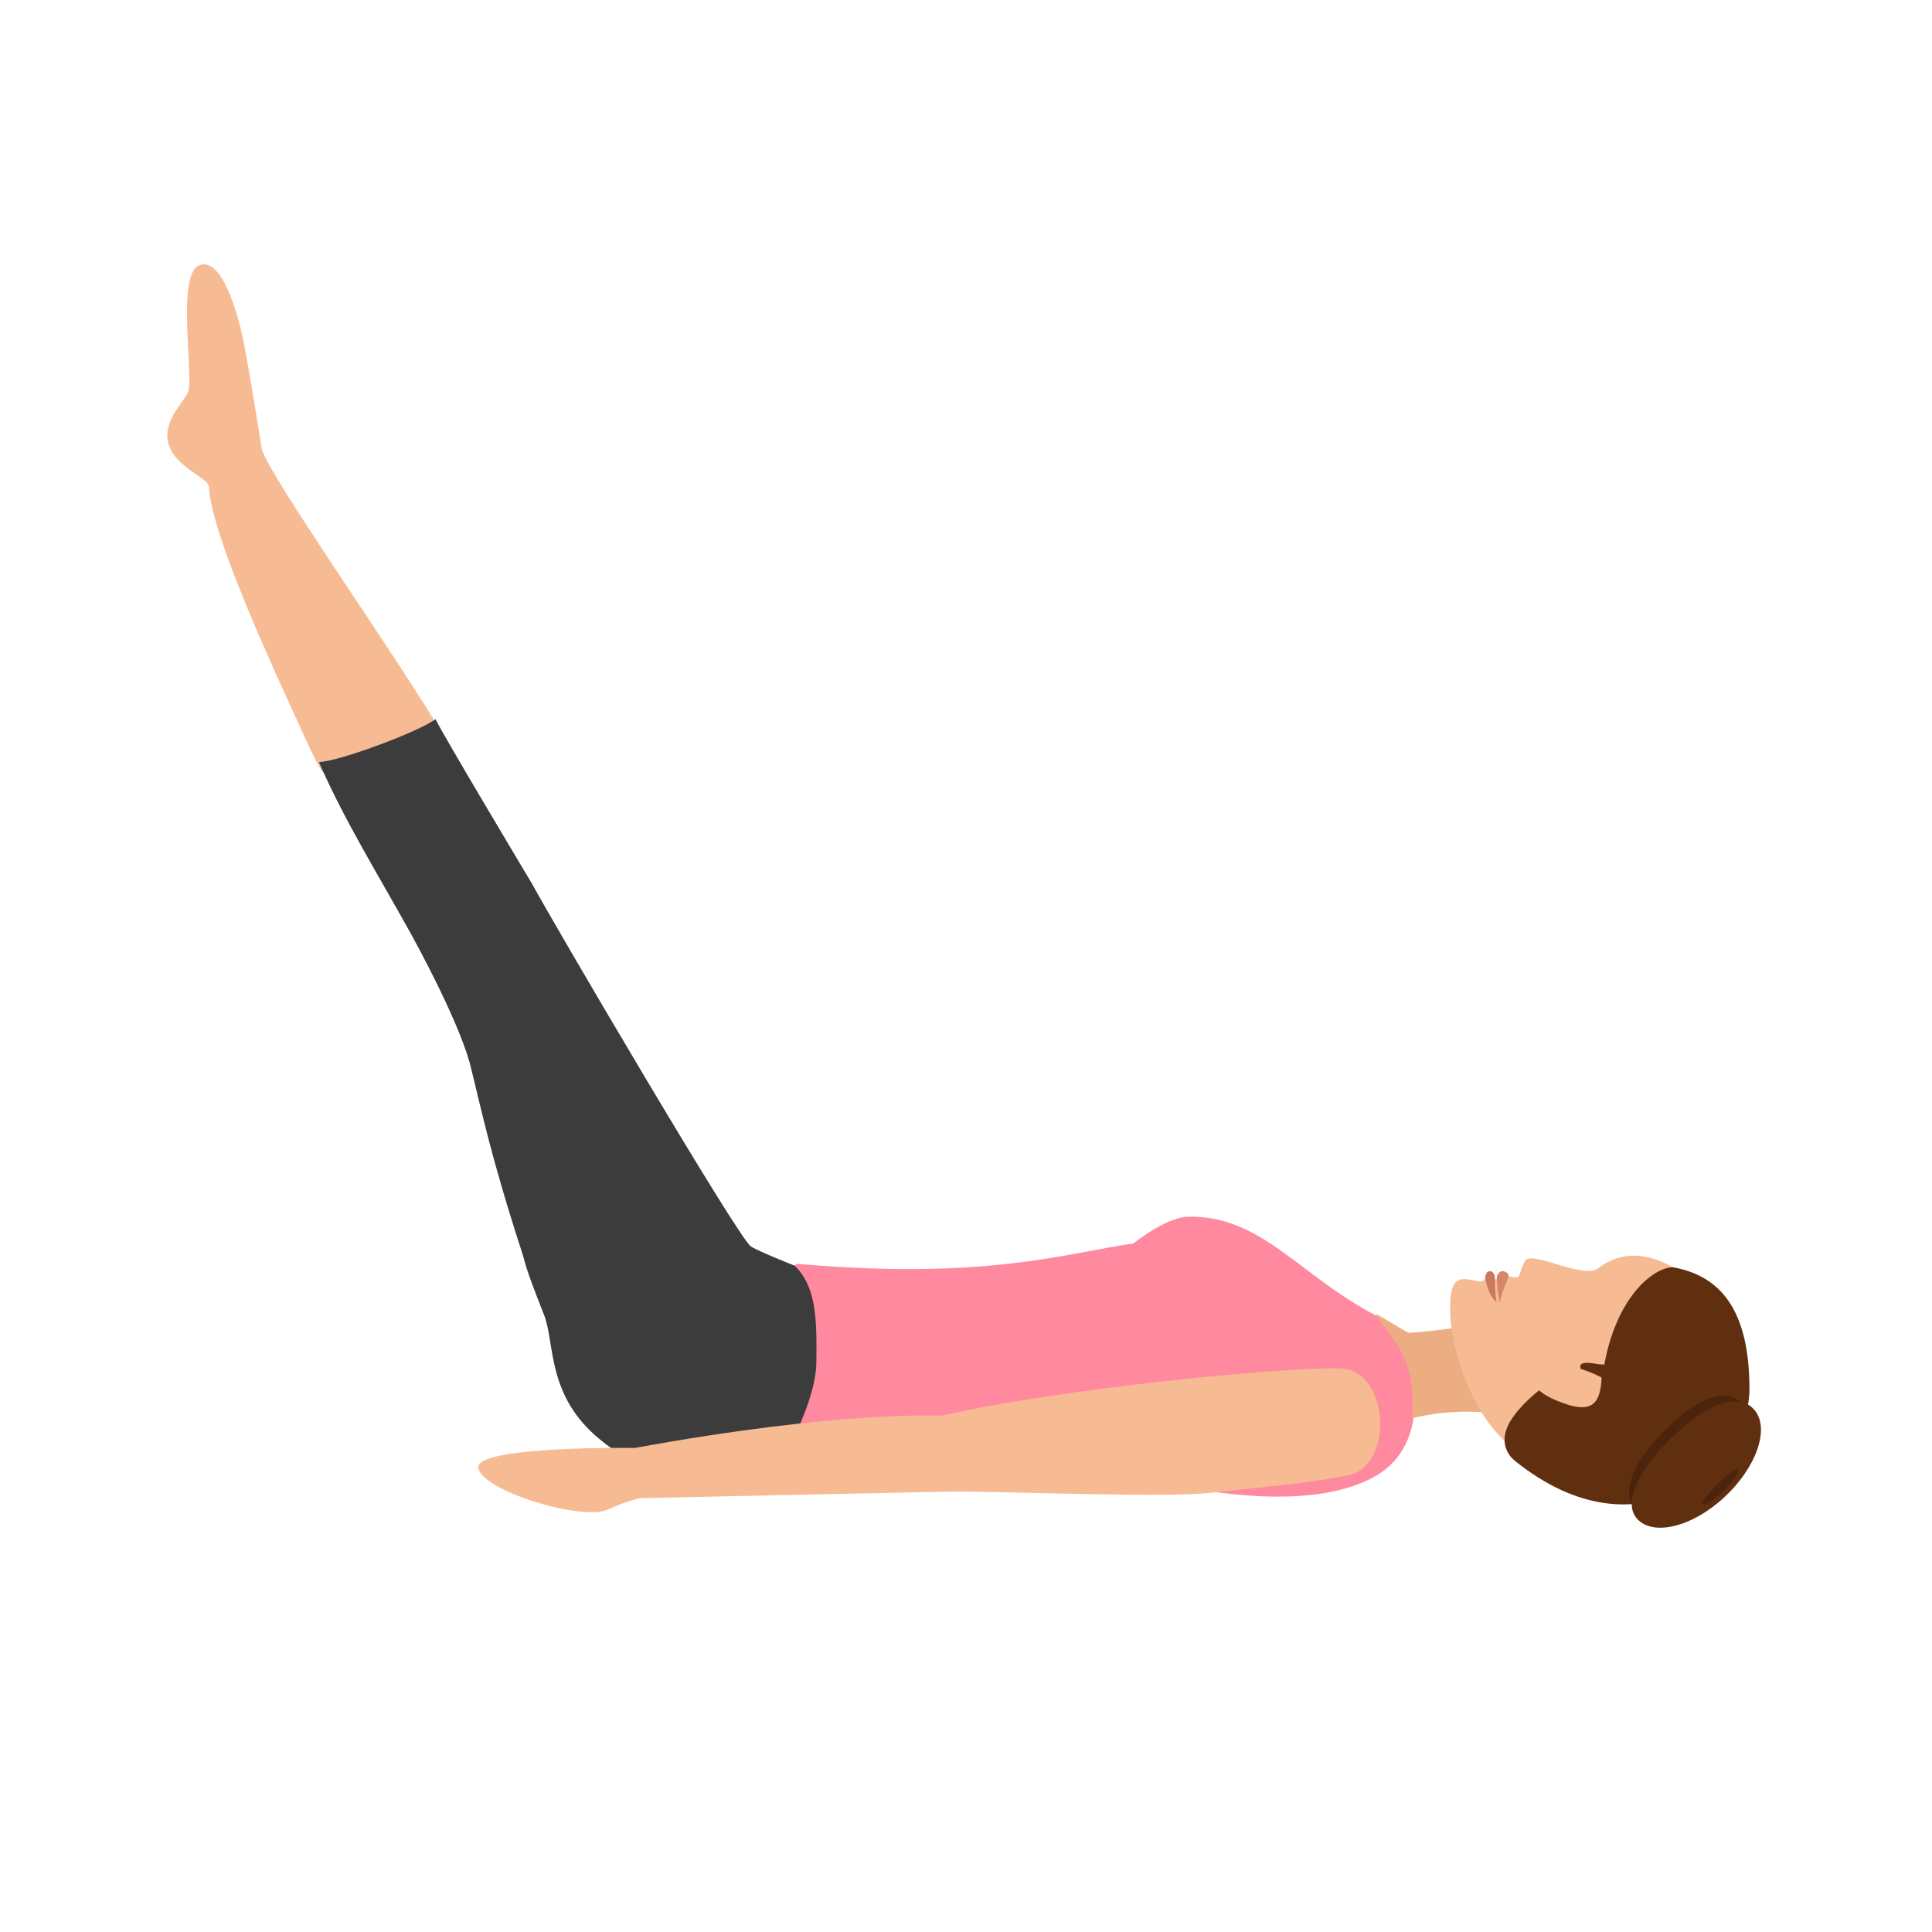<svg width="497" height="497" viewBox="0 0 497 497" fill="none" xmlns="http://www.w3.org/2000/svg">
<path d="M51.271 68.234C45.389 70.574 49.723 95.846 48.485 100.526C47.866 102.866 42.604 107.234 43.068 112.695C43.687 119.871 53.592 122.679 53.747 125.175C54.366 138.123 71.235 173.848 77.735 188.2C79.283 191.476 80.676 194.908 82.688 198.184C85.164 202.396 113.95 189.136 111.938 185.704C100.331 166.516 69.997 123.459 67.366 115.659C67.366 115.659 63.497 91.01 62.104 85.394C61.33 81.962 57.306 65.894 51.271 68.234Z" fill="#F6BB92"/>
<path d="M305.4 313.02C324.426 312.398 334.171 328.241 354.435 338.648C356.91 339.89 363.871 351.695 364.025 357.908C364.18 364.742 363.097 371.731 357.529 377.012C353.197 381.051 339.74 389.128 304.163 382.449C287.612 380.43 212.436 381.051 196.039 381.827C196.039 381.827 209.342 360.548 206.248 348.123C203.155 335.697 202.536 324.979 205.32 325.135C253.427 329.328 273.69 322.494 291.633 319.854C291.479 319.854 299.986 313.175 305.4 313.02Z" fill="#FF8AA0"/>
<path d="M362.299 342.868C362.299 342.868 369 342.554 380.377 340.671L390.039 365.002C377.572 360.921 363.234 364.845 363.234 364.845C364.792 347.578 356.221 343.182 354.039 338.002L362.299 342.868Z" fill="#ECAD83"/>
<path d="M411.131 326.264C419.025 320.2 427.073 323.932 431.562 326.731C445.646 335.128 447.039 344.458 447.039 356.432C447.039 372.294 405.559 378.203 398.594 376.803C380.486 373.227 373.366 348.035 373.056 337.772C372.747 326.42 376.616 329.219 381.105 329.685C381.26 329.685 381.879 329.063 381.879 329.063C383.426 329.063 385.593 329.219 387.605 328.13C387.605 328.13 388.998 328.597 389.772 328.597C390.237 328.597 390.546 328.597 390.856 327.975C391.475 326.264 391.939 324.709 392.558 324.087C394.88 322.066 407.417 329.063 411.131 326.264Z" fill="#F6BB92"/>
<path d="M385.905 335.002C385.905 335.002 385.212 333.819 385.039 328.241C385.385 327.565 386.078 326.382 387.637 327.396C389.022 328.072 386.425 330.946 385.905 335.002Z" fill="#D6876B"/>
<path d="M385.039 335.002C385.039 335.002 382.914 333.783 382.039 328.559C382.164 327.863 382.539 327.166 382.789 327.166C384.039 326.47 384.539 328.211 384.539 328.211C384.539 333.783 385.039 335.002 385.039 335.002Z" fill="#CC785E"/>
<path d="M450.039 357.346C450.039 376.493 422.322 401.969 389.804 375.875C387.636 374.176 385.004 370.162 389.494 364.14C392.591 359.971 396.772 357.037 396.772 357.037C398.011 356.265 399.404 355.339 400.953 354.413C402.656 353.332 412.102 354.567 412.412 352.714C415.354 333.877 425.264 326.002 430.374 326.002C442.452 328.164 450.039 336.81 450.039 357.346Z" fill="#602F0F"/>
<path d="M401.888 360.86C393.165 357.732 392.689 353.736 393.165 348.002L406.646 351.129L412.039 354.083C411.722 359.817 410.612 364.161 401.888 360.86Z" fill="#F6BB92"/>
<path d="M420.281 387.584C424.222 392.208 433.679 389.976 441.403 382.802C449.127 375.628 452.279 365.904 448.339 361.281C444.398 356.658 437.305 359.368 429.581 366.701C421.858 373.875 416.498 382.961 420.281 387.584Z" fill="#4C230C"/>
<path d="M410.044 350.747C411.596 351.058 412.992 351.058 414.078 351.058C415.784 351.058 416.715 350.747 416.715 350.747L414.698 356.332C413.923 356.332 412.992 356.332 412.216 356.332C412.216 356.332 412.371 355.711 412.682 354.626V354.781C411.441 354.005 409.579 353.074 406.632 352.144C406.787 352.144 405.236 349.972 410.044 350.747Z" fill="#602F0F"/>
<path d="M421.059 390.613C425.092 395.267 435.176 392.94 443.552 385.184C451.929 377.428 455.342 367.345 451.309 362.691C447.275 358.037 439.674 360.985 431.297 368.586C422.921 376.342 417.026 385.96 421.059 390.613Z" fill="#602F0F"/>
<path d="M438.104 386.91C438.555 387.39 440.958 385.949 443.36 383.547C445.763 381.144 447.415 378.742 446.965 378.101C446.514 377.621 444.712 378.902 442.159 381.465C439.606 384.027 437.653 386.269 438.104 386.91Z" fill="#4C230C"/>
<path d="M105.84 240.466C97.185 224.775 88.839 211.569 82.039 196.033C87.448 195.877 108.312 187.954 112.022 185.002C114.494 189.974 136.904 227.416 136.904 227.416C142.622 237.98 190.069 318.769 193.16 320.633C195.014 321.876 204.442 325.605 204.442 325.605C210.006 331.042 210.16 339.276 210.006 350.618C209.851 361.959 198.569 382.156 195.169 382.001C173.841 381.069 163.023 377.651 154.213 370.194C140.613 359.007 142.777 345.646 139.995 338.344C137.677 332.441 135.668 327.469 134.586 323.119C126.085 297.018 123.922 285.677 120.831 273.403C117.431 261.285 105.84 240.466 105.84 240.466Z" fill="#3D3C3C"/>
<path d="M123.046 377.553C122.427 371.869 163.283 372.483 163.283 372.483C216.209 362.804 242.208 364.186 242.208 364.186C273.624 356.965 332.895 351.434 345.121 352.049C357.346 352.663 358.739 377.246 346.668 379.551C334.597 381.855 323.61 382.624 311.539 384.006C299.468 385.389 255.517 383.545 244.684 383.699C243.137 383.699 164.83 385.389 164.83 385.389C164.83 385.389 161.735 385.85 156.783 388.155C150.283 391.689 123.665 383.392 123.046 377.553Z" fill="#F6BB92"/>
</svg>
